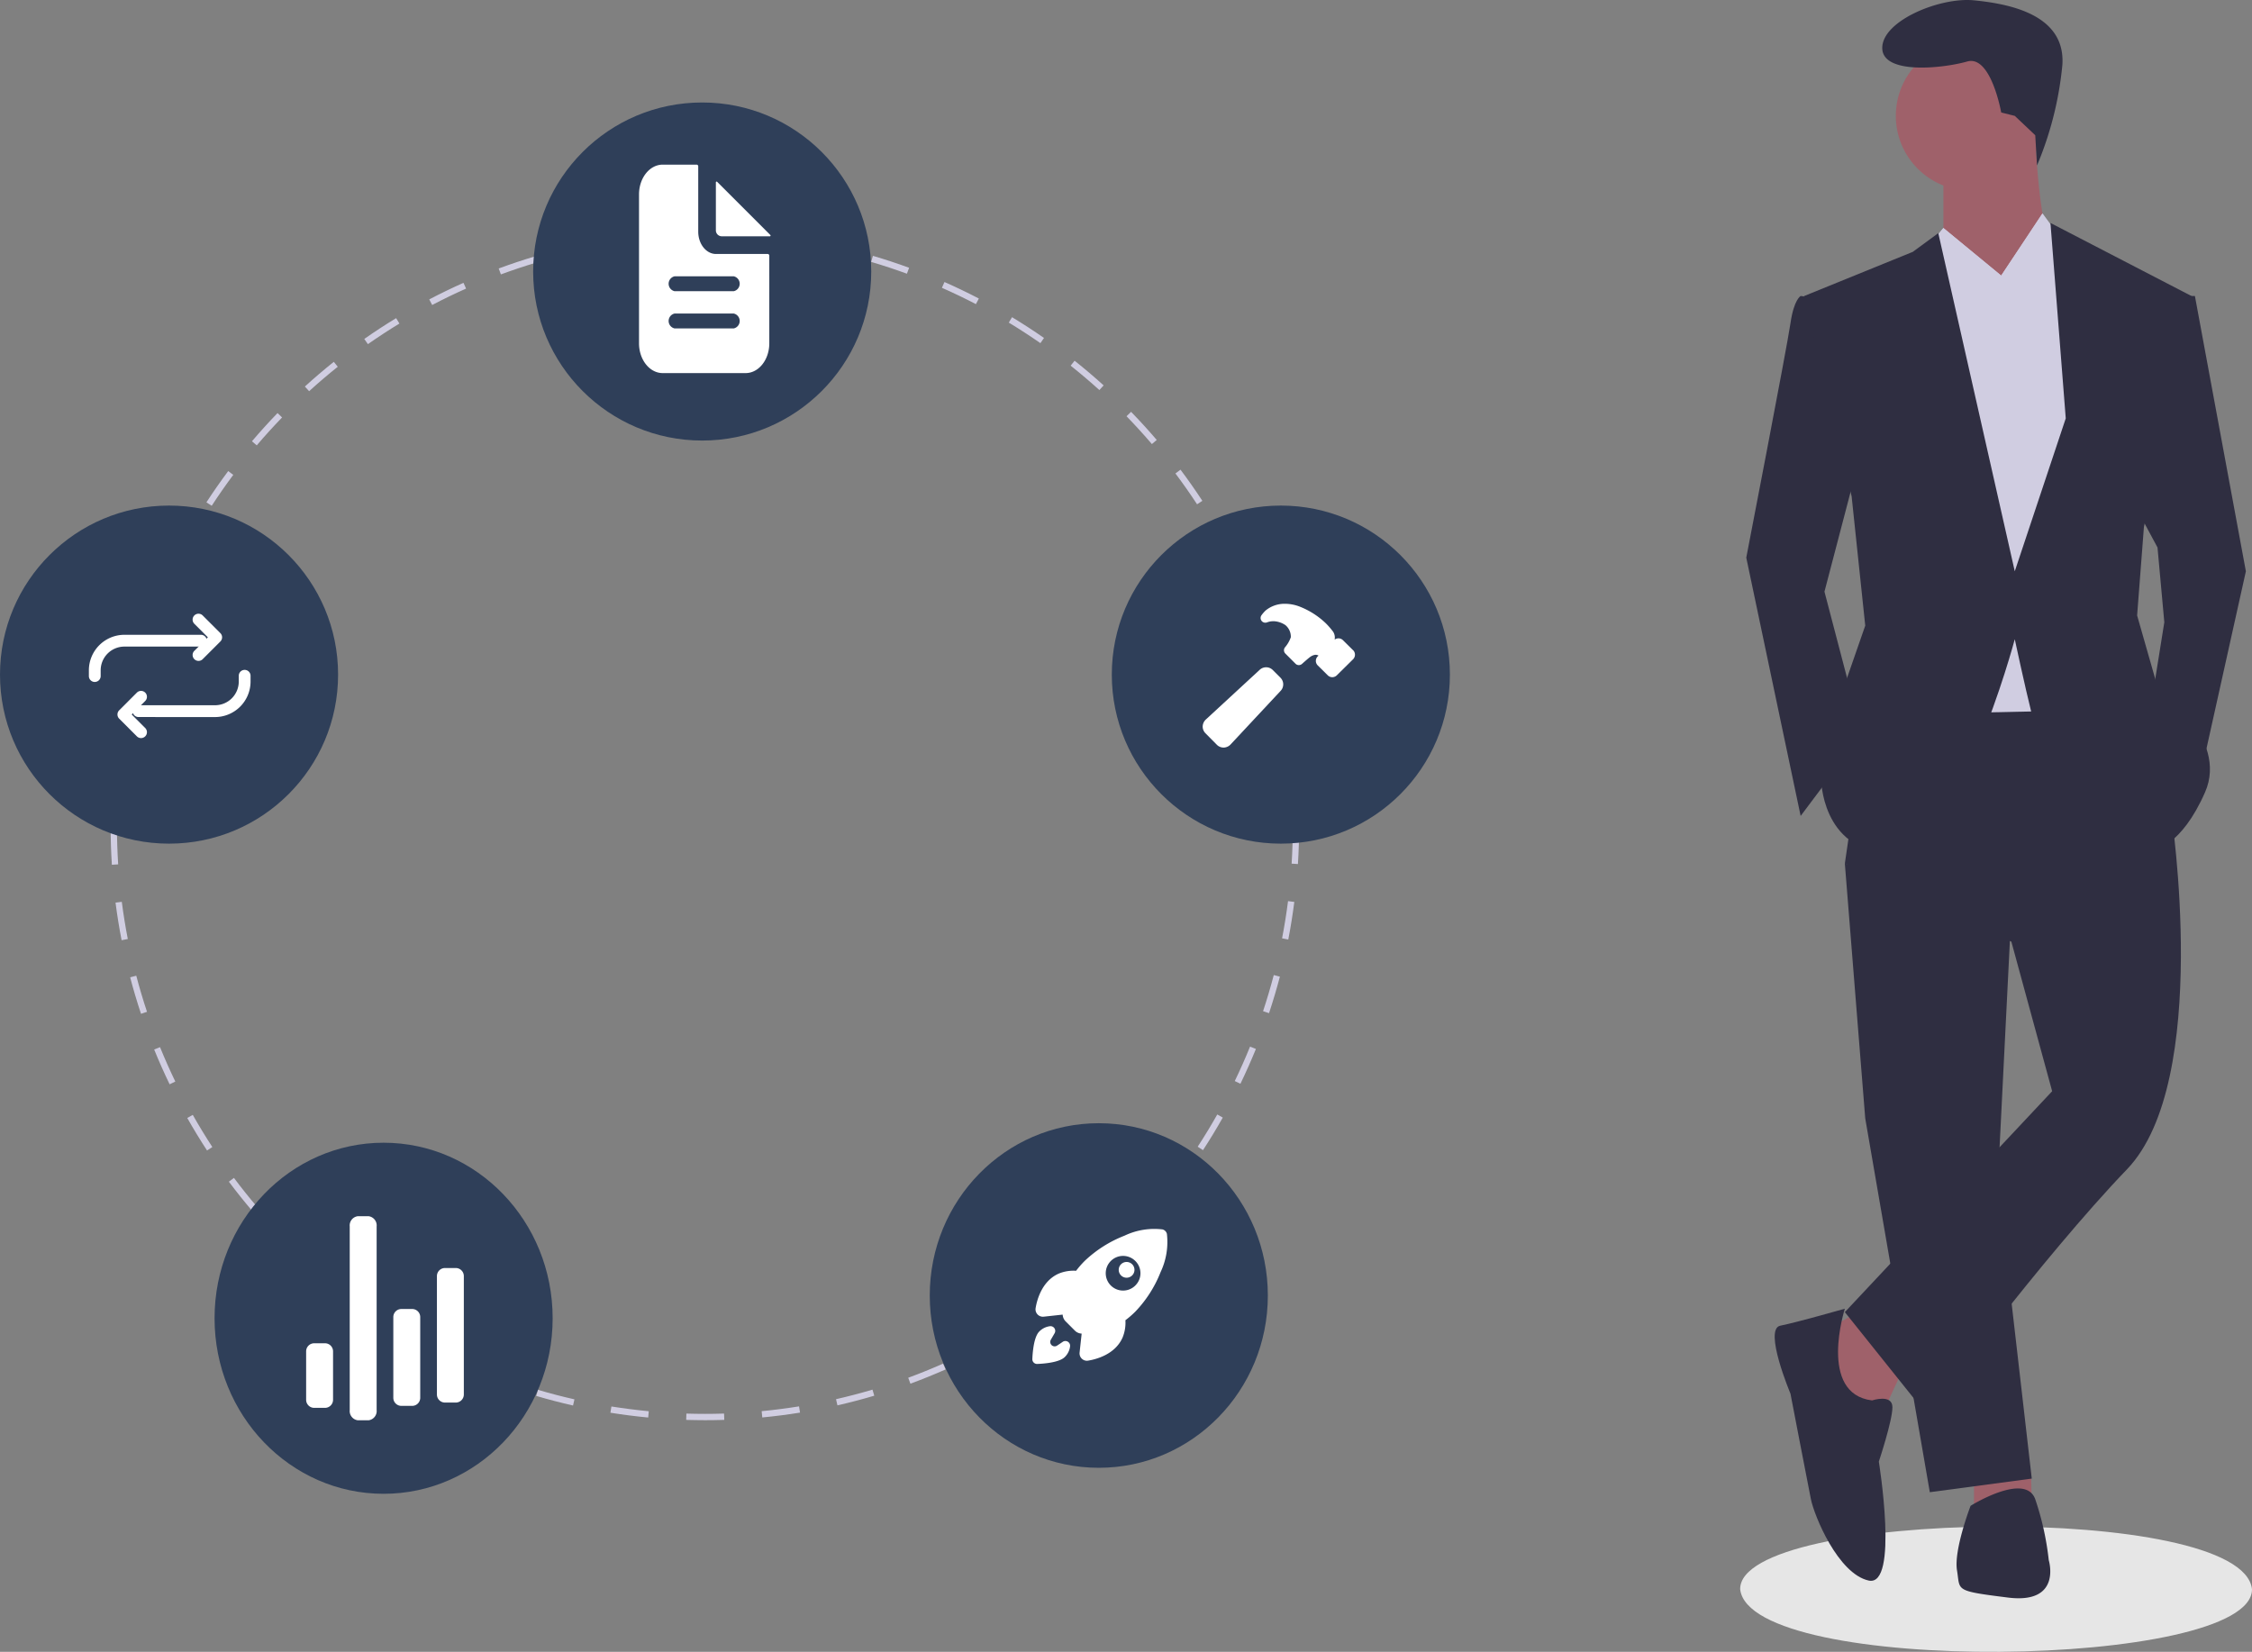 <svg xmlns="http://www.w3.org/2000/svg" width="346.367" height="254.069" viewBox="0 0 346.367 254.069">
  <rect x="0" y="0" width="346.367" height="254.069" fill="#808080" stroke="none"/>
  <g id="グループ_473" data-name="グループ 473" transform="translate(-762 -5118.238)">
    <g id="グループ_444" data-name="グループ 444" transform="translate(1029.644 5118.238)">
      <path id="パス_1354" data-name="パス 1354" d="M897.143,726.663c.117,12.278-77.249,13.4-78.723,0C818.3,714.387,895.67,713.262,897.143,726.663Z" transform="translate(-818.42 -482.228)" fill="#e6e6e6"/>
      <path id="パス_1355" data-name="パス 1355" d="M618.614,507.569l-5.75,3.136,3.659,12.022,5.749.523,3.137-6.8Z" transform="translate(-600.422 -305.756)" fill="#9f616a"/>
      <path id="パス_1356" data-name="パス 1356" d="M658.28,553.994v5.749l8.886-.523-.124-4.735Z" transform="translate(-622.316 -328.137)" fill="#9f616a"/>
      <path id="パス_1357" data-name="パス 1357" d="M619.929,374.348l3.136,39.2,9.932,57.5,15.681-2.091-5.227-45.475,2.091-41.816Z" transform="translate(-603.828 -241.532)" fill="#2f2e41"/>
      <path id="パス_1358" data-name="パス 1358" d="M891.325,463.6l-37.635.523-4.182,28.749,25.612,12.022,6.272,23-31.885,33.976,12.545,15.681s17.772-24.044,30.84-37.635,6.8-54.884,6.8-54.884Z" transform="translate(-833.407 -360.053)" fill="#2f2e41"/>
      <circle id="楕円形_201" data-name="楕円形 201" cx="11.499" cy="11.499" r="11.499" transform="translate(23.942 6.322)" fill="#9f616a"/>
      <path id="パス_1359" data-name="パス 1359" d="M878.777,308.355v11.5l7.841,12.545s12.022-8.886,9.409-10.977-3.136-18.295-3.136-18.295Z" transform="translate(-847.517 -282.693)" fill="#9f616a"/>
      <path id="パス_1360" data-name="パス 1360" d="M641.9,183.512l-7.841,9.408,3.137,65.338,24.567-.523,4.182-56.974-5.227-14.636-3.586-4.878-6.346,9.582Z" transform="translate(-610.638 -148.441)" fill="#d0cde1"/>
      <path id="パス_1361" data-name="パス 1361" d="M838.013,375.094l-5.75,21.954L838.013,419,828.6,431.546l-8.363-39.725s6.273-32.408,6.8-36.067,1.568-4.182,1.568-4.182l4.182.523Z" transform="translate(-819.297 -306.047)" fill="#2f2e41"/>
      <path id="パス_1362" data-name="パス 1362" d="M705.714,237.689l3.659,6.8,1.046,11.5-2.091,13.068,7.318,12.022,7.318-32.931-7.84-42.339h-3.136Z" transform="translate(-645.183 -160.279)" fill="#2f2e41"/>
      <path id="パス_1363" data-name="パス 1363" d="M839.464,652.327s-7.318,2.091-9.931,2.614,1.568,10.454,1.568,10.454,2.613,13.59,3.136,16.2,4.182,11.5,8.886,12.545,1.568-18.295,1.568-18.295,2.091-6.272,2.091-8.363-3.136-1.045-3.136-1.045C835.283,665.394,839.464,652.327,839.464,652.327Z" transform="translate(-823.363 -451.036)" fill="#2f2e41"/>
      <path id="パス_1364" data-name="パス 1364" d="M882.75,718.312c.523,3.136-.523,3.136,7.841,4.182s6.272-5.75,6.272-5.75a43.923,43.923,0,0,0-2.091-9.409c-1.568-4.182-9.931,1.045-9.931,1.045S882.227,715.176,882.75,718.312Z" transform="translate(-849.399 -476.773)" fill="#2f2e41"/>
      <path id="パス_1365" data-name="パス 1365" d="M884.146,284.472l.272,4.649a52.617,52.617,0,0,0,3.9-15.468c.523-7.84-8.363-9.409-13.59-9.931s-14.113,3.136-14.113,7.318,9.409,3.136,13.068,2.091,5.227,7.841,5.227,7.841l2.091.523Z" transform="translate(-838.76 -263.671)" fill="#2f2e41"/>
      <path id="パス_1366" data-name="パス 1366" d="M643.24,189.322l3.085-3.7,8.886,7.318-8.886,6.272Z" transform="translate(-615.065 -150.549)" fill="#d0cde1"/>
      <path id="パス_1367" data-name="パス 1367" d="M676.286,186.287l-3.659-4.7-6.272,9.408,7.841,5.75Z" transform="translate(-626.208 -148.603)" fill="#d0cde1"/>
      <path id="パス_1368" data-name="パス 1368" d="M844.716,371.951l2.091,19.863-4.182,12.022-2.614,11.5s0,10.977,10.454,11.5,19.34-32.93,19.34-32.93,1.568,7.318,2.614,11.5,18.817,20.908,18.817,20.908,4.182-.523,7.841-8.886-7.318-16.2-7.318-16.2l-3.136-10.977,1.045-13.59,7.318-35.544-21.692-11.238,2.352,30.055-7.841,23.522-11.761-52.009-3.92,2.875-16.726,6.8Z" transform="translate(-827.569 -295.586)" fill="#2f2e41"/>
    </g>
    <path id="パス_1369" data-name="パス 1369" d="M356.019,370.606c-.97-.008-1.951-.014-2.915-.044l.03-.972c.954.029,1.929.043,2.886.044s1.94-.016,2.911-.047l.031.971C357.979,370.59,356.99,370.606,356.019,370.606Zm-8.76-.411c-1.936-.183-3.89-.432-5.81-.738l.153-.96c1.9.3,3.833.549,5.748.73Zm17.547-.01-.093-.968c1.914-.183,3.848-.432,5.747-.737l.155.96C368.695,369.749,366.74,370,364.805,370.185ZM335.7,368.348c-1.9-.43-3.8-.927-5.667-1.478l.276-.932c1.845.545,3.732,1.037,5.607,1.462Zm40.666-.024-.216-.948c1.879-.429,3.765-.923,5.605-1.469l.277.932c-1.86.552-3.766,1.052-5.666,1.485Zm-51.895-3.294c-1.829-.672-3.659-1.411-5.438-2.2l.394-.889c1.761.779,3.571,1.511,5.38,2.175Zm63.119-.038-.336-.913c1.8-.662,3.6-1.394,5.361-2.174l.395.889C391.229,363.582,389.406,364.322,387.588,364.991Zm-73.841-4.706c-1.721-.9-3.44-1.867-5.108-2.878l.5-.832c1.65,1,3.351,1.959,5.053,2.848Zm84.529-.036-.45-.862c1.7-.888,3.4-1.846,5.041-2.846l.505.831C401.709,358.384,399.994,359.351,398.277,360.25Zm-94.549-6.041c-1.594-1.112-3.174-2.292-4.7-3.506l.606-.761c1.506,1.2,3.069,2.368,4.646,3.469Zm104.548-.035-.557-.8c1.577-1.1,3.138-2.269,4.64-3.469l.607.76C411.447,351.881,409.869,353.06,408.276,354.174ZM294.57,346.9c-1.441-1.308-2.858-2.679-4.21-4.073l.7-.677c1.338,1.38,2.74,2.736,4.166,4.03Zm122.853-.034-.654-.72c1.422-1.292,2.823-2.649,4.163-4.032l.7.676C420.276,344.193,418.86,345.564,417.423,346.87Zm-131-8.371c-1.262-1.479-2.492-3.018-3.657-4.573l.778-.583c1.152,1.539,2.37,3.062,3.618,4.525Zm139.152-.04-.74-.63c1.248-1.465,2.465-2.989,3.618-4.53l.779.582c-1.165,1.558-2.395,3.1-3.657,4.579Zm-146.165-9.33c-1.064-1.629-2.087-3.311-3.043-5l.847-.479c.945,1.671,1.958,3.335,3.01,4.947Zm153.18-.053-.815-.531c1.053-1.615,2.066-3.282,3.011-4.957l.847.478c-.955,1.693-1.979,3.378-3.043,5.01Zm-158.937-10.13c-.846-1.75-1.645-3.548-2.375-5.346l.9-.366c.723,1.778,1.513,3.557,2.35,5.288Zm164.7-.076-.875-.423c.837-1.734,1.627-3.518,2.351-5.3l.9.365C439.99,315.313,439.19,317.117,438.344,318.87Zm-169.1-10.764c-.615-1.847-1.177-3.736-1.67-5.615l.94-.247c.488,1.859,1.044,3.728,1.652,5.554Zm173.5-.1-.923-.306c.6-1.825,1.159-3.694,1.646-5.557l.941.246C443.918,304.269,443.358,306.158,442.747,308ZM266.268,296.781c-.371-1.908-.686-3.853-.934-5.782l.964-.124c.246,1.909.557,3.833.924,5.72Zm179.44-.107-.954-.184c.365-1.887.674-3.812.917-5.722l.965.123C446.389,292.822,446.077,294.768,445.708,296.674Zm-180.936-11.5c-.125-1.938-.189-3.908-.191-5.855h.972c0,1.927.066,3.875.189,5.793Zm182.42-.109-.97-.062c.121-1.916.182-3.865.182-5.792v-.213h.972v.21c0,1.951-.062,3.92-.184,5.857ZM265.728,273.522l-.97-.06c.121-1.942.305-3.9.548-5.831l.965.122C266.03,269.661,265.848,271.6,265.728,273.522Zm180.479-.319c-.126-1.922-.316-3.862-.563-5.767l.964-.125c.25,1.925.442,3.886.57,5.829ZM267.182,262.031l-.955-.184c.367-1.908.8-3.83,1.291-5.713l.941.245C267.974,258.242,267.545,260.143,267.182,262.031Zm177.531-.314c-.37-1.889-.807-3.789-1.3-5.648l.94-.248c.5,1.878.937,3.8,1.311,5.708ZM270.1,250.821l-.923-.3c.61-1.848,1.29-3.7,2.02-5.508l.9.364C271.374,247.16,270.7,248.993,270.1,250.821Zm171.659-.3c-.611-1.825-1.288-3.653-2.014-5.434l.9-.367c.734,1.8,1.419,3.648,2.036,5.492ZM274.441,240.064l-.876-.422c.843-1.753,1.755-3.5,2.71-5.2l.847.477C276.177,236.6,275.275,238.329,274.441,240.064Zm162.946-.265c-.837-1.726-1.743-3.451-2.692-5.125l.846-.48c.959,1.692,1.875,3.435,2.721,5.181ZM280.128,229.96l-.815-.53c1.06-1.63,2.188-3.248,3.352-4.808l.78.581C282.293,226.746,281.177,228.347,280.128,229.96Zm151.551-.229c-1.052-1.607-2.171-3.2-3.327-4.742l.778-.583c1.168,1.556,2.3,3.169,3.363,4.793Zm-144.622-9.063-.741-.63c1.259-1.481,2.583-2.942,3.935-4.34l.7.676C289.613,217.758,288.3,219.2,287.056,220.668Zm137.672-.2c-1.25-1.462-2.564-2.9-3.9-4.282l.7-.677c1.355,1.394,2.683,2.85,3.947,4.327Zm-129.62-8.131-.655-.719c1.439-1.311,2.937-2.59,4.453-3.8l.608.759C298.014,209.774,296.532,211.04,295.108,212.337Zm121.545-.176c-1.426-1.291-2.912-2.553-4.419-3.752l.606-.761c1.523,1.212,3.025,2.488,4.466,3.792ZM304.15,205.1l-.558-.8c1.591-1.115,3.239-2.193,4.9-3.2l.506.83C307.355,202.93,305.724,204,304.15,205.1Zm103.434-.155c-1.583-1.1-3.219-2.165-4.863-3.16l.5-.832c1.662,1.005,3.316,2.08,4.915,3.193Zm-93.548-5.868-.452-.861c1.719-.9,3.491-1.759,5.266-2.55l.4.888C317.489,197.336,315.736,198.185,314.036,199.077Zm83.629-.133c-1.707-.889-3.467-1.734-5.23-2.511l.393-.89c1.782.786,3.56,1.64,5.286,2.538Zm-73.06-4.57-.338-.912c1.823-.674,3.692-1.3,5.556-1.854l.278.932C328.257,193.089,326.407,193.706,324.6,194.374Zm62.448-.11c-1.807-.661-3.659-1.272-5.5-1.814l.274-.933c1.864.549,3.736,1.166,5.563,1.834Zm-51.348-3.2-.217-.948c1.892-.433,3.826-.811,5.748-1.123l.156.96C339.489,190.262,337.575,190.636,335.7,191.064Zm40.236-.071c-1.875-.423-3.79-.79-5.691-1.091l.152-.96c1.922.3,3.857.676,5.752,1.1Zm-28.8-1.784-.094-.968c1.93-.187,3.9-.315,5.844-.38l.032.972C350.993,188.9,349.047,189.024,347.137,189.209Zm17.362-.03c-1.913-.179-3.859-.3-5.783-.356l.029-.972c1.945.058,3.912.179,5.845.359Z" transform="translate(514.435 4966.072)" fill="#d0cde1"/>
    <g id="グループ_445" data-name="グループ 445" transform="translate(844 5134)">
      <circle id="楕円形_202" data-name="楕円形 202" cx="26" cy="26" r="26" transform="translate(0 0)" fill="#2f3f59"/>
      <path id="パス_1370" data-name="パス 1370" d="M444.782,180.279h-7.97c-1.509,0-2.733-1.538-2.733-3.435v-10.02a.262.262,0,0,0-.228-.286h-5.237c-2.012,0-3.643,2.051-3.643,4.581v22.9c0,2.53,1.631,4.581,3.643,4.581h12.752c2.012,0,3.643-2.051,3.643-4.581V180.565A.262.262,0,0,0,444.782,180.279Zm-5.237,11.451h-9.109a1.175,1.175,0,0,1,0-2.29h9.109a1.175,1.175,0,0,1,0,2.29Zm0-5.726h-9.109a1.175,1.175,0,0,1,0-2.29h9.109a1.175,1.175,0,0,1,0,2.29Z" transform="translate(-408.687 -156.977)" fill="#fff"/>
      <path id="パス_1371" data-name="パス 1371" d="M455.834,176.185,447.648,168a.114.114,0,0,0-.194.08v7.39a.911.911,0,0,0,.911.911h7.39a.114.114,0,0,0,.08-.194Z" transform="translate(-419.35 -155.799)" fill="#fff"/>
    </g>
    <g id="グループ_449" data-name="グループ 449" transform="translate(905 5291)">
      <ellipse id="楕円形_204" data-name="楕円形 204" cx="26" cy="26.5" rx="26" ry="26.5" transform="translate(0 0)" fill="#2f3f59"/>
      <path id="パス_1372" data-name="パス 1372" d="M576.1,507.508a1.211,1.211,0,1,0,.857.354,1.211,1.211,0,0,0-.857-.354Z" transform="translate(-545.826 -486.166)" fill="#fff"/>
      <path id="パス_1373" data-name="パス 1373" d="M569.885,496.682v0a.926.926,0,0,0-.686-.694,10.644,10.644,0,0,0-5.836.965,18.77,18.77,0,0,0-6.106,3.866,14.545,14.545,0,0,0-1.341,1.535,5.948,5.948,0,0,0-2.657.427c-2.62,1.153-3.368,4.1-3.567,5.315a1.134,1.134,0,0,0,1.234,1.316h.006l2.918-.319c0,.037.008.071.011.1a1.559,1.559,0,0,0,.449.94l1.424,1.425a1.555,1.555,0,0,0,.94.45l.1.01-.318,2.915v.006a1.134,1.134,0,0,0,1.012,1.245c.035,0,.07.006.1.006a1.144,1.144,0,0,0,.188-.015c1.218-.2,4.167-.935,5.317-3.569a6,6,0,0,0,.429-2.647,14.274,14.274,0,0,0,1.54-1.341,18.634,18.634,0,0,0,3.87-6.058A10.823,10.823,0,0,0,569.885,496.682Zm-4.857,7.934a2.666,2.666,0,1,1,0-3.771l0,0a2.645,2.645,0,0,1,.028,3.741Z" transform="translate(-533.41 -479.655)" fill="#fff"/>
      <path id="パス_1374" data-name="パス 1374" d="M556.337,526.52a.725.725,0,0,0-.5.121c-.29.2-.581.394-.875.585a.677.677,0,0,1-.953-.907l.551-.953a.726.726,0,0,0-.688-1.13,2.779,2.779,0,0,0-1.617.792c-.166.167-.671.672-.943,2.6a16.21,16.21,0,0,0-.146,1.668.726.726,0,0,0,.707.744h.037a16.338,16.338,0,0,0,1.67-.145c1.927-.272,2.432-.778,2.6-.944a2.745,2.745,0,0,0,.789-1.621A.726.726,0,0,0,556.337,526.52Z" transform="translate(-535.387 -493.013)" fill="#fff"/>
    </g>
    <g id="グループ_448" data-name="グループ 448" transform="translate(795 5294)">
      <ellipse id="楕円形_205" data-name="楕円形 205" cx="26" cy="27" rx="26" ry="27" transform="translate(0 0)" fill="#2f3f59"/>
      <path id="パス_1375" data-name="パス 1375" d="M325.343,539.808h-1.656a1.242,1.242,0,0,1-1.242-1.242v-7.45a1.242,1.242,0,0,1,1.242-1.242h1.656a1.242,1.242,0,0,1,1.242,1.242v7.45A1.242,1.242,0,0,1,325.343,539.808Z" transform="translate(-308.36 -499.027)" fill="#fff"/>
      <path id="パス_1376" data-name="パス 1376" d="M349.18,534.559h-1.656a1.242,1.242,0,0,1-1.242-1.242V520.9a1.242,1.242,0,0,1,1.242-1.242h1.655a1.242,1.242,0,0,1,1.242,1.242v12.416A1.242,1.242,0,0,1,349.18,534.559Z" transform="translate(-318.788 -494.083)" fill="#fff"/>
      <path id="パス_1377" data-name="パス 1377" d="M361.1,528.435h-1.655a1.242,1.242,0,0,1-1.242-1.242V508.982a1.242,1.242,0,0,1,1.242-1.242H361.1a1.242,1.242,0,0,1,1.242,1.242v18.211A1.242,1.242,0,0,1,361.1,528.435Z" transform="translate(-324.003 -488.468)" fill="#fff"/>
      <path id="パス_1378" data-name="パス 1378" d="M337.261,530.62h-1.655a1.435,1.435,0,0,1-1.242-1.57V500.8a1.435,1.435,0,0,1,1.242-1.57h1.655a1.435,1.435,0,0,1,1.242,1.57V529.05A1.435,1.435,0,0,1,337.261,530.62Z" transform="translate(-313.574 -487.927)" fill="#fff"/>
    </g>
    <g id="グループ_446" data-name="グループ 446" transform="translate(933 5196)">
      <circle id="楕円形_203" data-name="楕円形 203" cx="26" cy="26" r="26" transform="translate(0 0)" fill="#2f3f59"/>
      <path id="パス_1379" data-name="パス 1379" d="M617.184,317.837,616,316.654a1.45,1.45,0,0,0-2.045-.005l-8.223,7.589a1.536,1.536,0,0,0-.514,1.045,1.455,1.455,0,0,0,.417,1.085l1.767,1.786,0,0a1.463,1.463,0,0,0,1.028.427h.053a1.521,1.521,0,0,0,1.05-.506l7.642-8.186a1.45,1.45,0,0,0,.009-2.05Z" transform="translate(-591.239 -291.358)" fill="#fff"/>
      <path id="パス_1380" data-name="パス 1380" d="M634.33,307.052l-.014-.014-1.552-1.537a.972.972,0,0,0-.692-.284.991.991,0,0,0-.579.188c0-.02,0-.039,0-.055a1.657,1.657,0,0,0-.236-1.143,11.678,11.678,0,0,0-1.123-1.3l0,0a12.261,12.261,0,0,0-3.928-2.534,6.321,6.321,0,0,0-2.4-.473,4.582,4.582,0,0,0-2.933,1.027,5.422,5.422,0,0,0-.642.735.725.725,0,0,0,.845,1.1,3.362,3.362,0,0,1,.389-.119,2.875,2.875,0,0,1,.836-.052,3.515,3.515,0,0,1,1.617.593,2.329,2.329,0,0,1,.827,1.861,4.833,4.833,0,0,1-.906,1.562.725.725,0,0,0,.066.951l1.559,1.559a.725.725,0,0,0,1,.028c.441-.394,1.112-.987,1.347-1.133a1.687,1.687,0,0,1,.666-.263.869.869,0,0,1,.511.108.056.056,0,0,1-.014.043l-.082.078-.014.013a.975.975,0,0,0,0,1.379l0,0,1.552,1.536a.971.971,0,0,0,.692.283.983.983,0,0,0,.69-.281l2.514-2.483.025-.027a.991.991,0,0,0-.013-1.349Z" transform="translate(-597.21 -284.793)" fill="#fff"/>
    </g>
    <g id="グループ_447" data-name="グループ 447" transform="translate(762 5196)">
      <circle id="楕円形_206" data-name="楕円形 206" cx="26" cy="26" r="26" transform="translate(0 0)" fill="#2f3f59"/>
      <path id="パス_1381" data-name="パス 1381" d="M283.084,310.3a.907.907,0,0,1-.641-1.548l2.08-2.08-2.08-2.08a.907.907,0,0,1,1.283-1.283l2.721,2.721a.907.907,0,0,1,0,1.283l-2.721,2.721A.9.9,0,0,1,283.084,310.3Z" transform="translate(-252.553 -286.409)" fill="#fff"/>
      <path id="パス_1382" data-name="パス 1382" d="M253.234,315.9a.907.907,0,0,1-.907-.907v-.907a5.469,5.469,0,0,1,5.439-5.442H269.56a.907.907,0,0,1,0,1.814H257.769a3.65,3.65,0,0,0-3.628,3.631v.9a.907.907,0,0,1-.907.907Z" transform="translate(-238.657 -288.768)" fill="#fff"/>
      <path id="パス_1383" data-name="パス 1383" d="M265.283,330.821a.9.9,0,0,1-.641-.266l-2.721-2.721a.907.907,0,0,1,0-1.283l2.721-2.721a.907.907,0,1,1,1.283,1.283l-2.08,2.08,2.08,2.08a.907.907,0,0,1-.641,1.548Z" transform="translate(-243.59 -295.059)" fill="#fff"/>
      <path id="パス_1384" data-name="パス 1384" d="M264.428,325.225a.907.907,0,0,1,0-1.814h11.791a3.65,3.65,0,0,0,3.628-3.631v-.9a.907.907,0,1,1,1.814,0v.907a5.469,5.469,0,0,1-5.439,5.442Z" transform="translate(-243.124 -292.7)" fill="#fff"/>
    </g>
  </g>
</svg>
